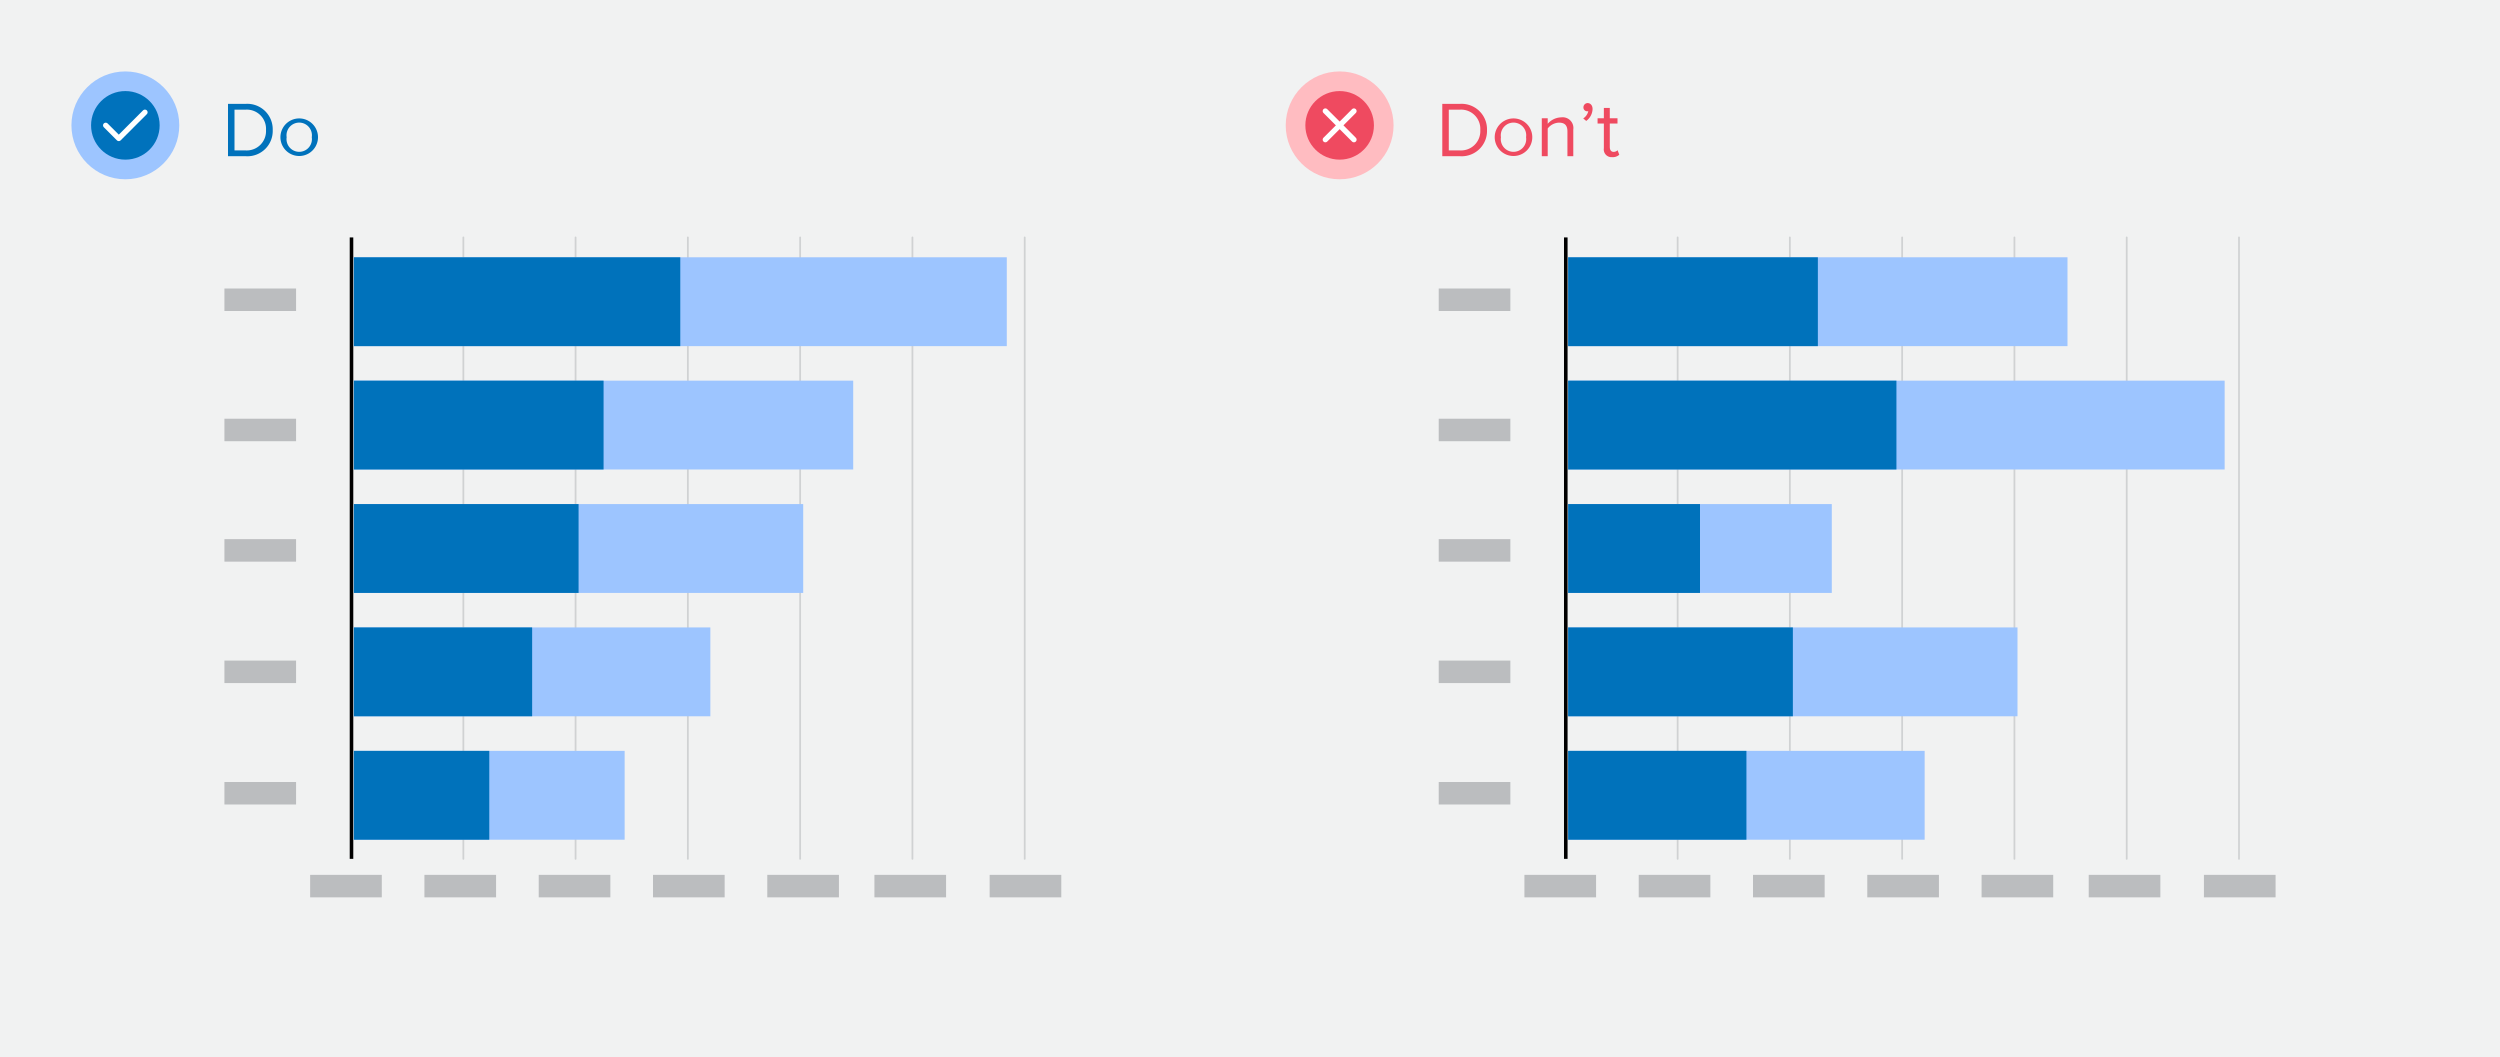 <svg xmlns="http://www.w3.org/2000/svg" width="350" height="148" viewBox="0 0 350 148"><rect width="350" height="148" fill="#f1f2f2"/><line x1="49.21" y1="33.24" x2="49.21" y2="120.24" fill="none" stroke="#000" stroke-miterlimit="10" stroke-width="0.5"/><line x1="64.87" y1="33.24" x2="64.87" y2="120.24" fill="none" stroke="#d0d2d3" stroke-linecap="round" stroke-linejoin="round" stroke-width="0.25"/><line x1="80.58" y1="33.24" x2="80.58" y2="120.24" fill="none" stroke="#d0d2d3" stroke-linecap="round" stroke-linejoin="round" stroke-width="0.25"/><line x1="96.3" y1="33.24" x2="96.3" y2="120.24" fill="none" stroke="#d0d2d3" stroke-linecap="round" stroke-linejoin="round" stroke-width="0.25"/><line x1="112.02" y1="33.24" x2="112.02" y2="120.24" fill="none" stroke="#d0d2d3" stroke-linecap="round" stroke-linejoin="round" stroke-width="0.25"/><line x1="127.74" y1="33.24" x2="127.74" y2="120.24" fill="none" stroke="#d0d2d3" stroke-linecap="round" stroke-linejoin="round" stroke-width="0.25"/><line x1="143.46" y1="33.24" x2="143.46" y2="120.24" fill="none" stroke="#d0d2d3" stroke-linecap="round" stroke-linejoin="round" stroke-width="0.25"/><rect x="49.54" y="36.02" width="91.41" height="12.44" fill="#9dc5ff"/><rect x="49.54" y="53.29" width="69.91" height="12.44" fill="#9dc5ff"/><rect x="49.54" y="70.57" width="62.91" height="12.44" fill="#9dc5ff"/><rect x="49.54" y="87.84" width="49.91" height="12.44" fill="#9dc5ff"/><rect x="49.54" y="105.12" width="37.91" height="12.44" fill="#9dc5ff"/><rect x="49.54" y="36.02" width="45.7" height="12.44" fill="#0072bb"/><rect x="49.54" y="53.29" width="34.96" height="12.44" fill="#0072bb"/><rect x="49.54" y="70.57" width="31.46" height="12.44" fill="#0072bb"/><rect x="49.54" y="87.84" width="24.96" height="12.44" fill="#0072bb"/><rect x="49.54" y="105.12" width="18.96" height="12.44" fill="#0072bb"/><rect x="31.42" y="40.39" width="10.03" height="3.15" fill="#bbbdbf"/><rect x="31.42" y="58.62" width="10.03" height="3.15" fill="#bbbdbf"/><rect x="31.42" y="75.48" width="10.03" height="3.15" fill="#bbbdbf"/><rect x="31.42" y="92.48" width="10.03" height="3.15" fill="#bbbdbf"/><rect x="31.42" y="109.48" width="10.03" height="3.15" fill="#bbbdbf"/><rect x="59.42" y="122.48" width="10.03" height="3.15" fill="#bbbdbf"/><rect x="43.42" y="122.48" width="10.03" height="3.15" fill="#bbbdbf"/><rect x="91.42" y="122.48" width="10.03" height="3.15" fill="#bbbdbf"/><rect x="75.42" y="122.48" width="10.03" height="3.15" fill="#bbbdbf"/><rect x="122.42" y="122.48" width="10.03" height="3.15" fill="#bbbdbf"/><rect x="107.42" y="122.48" width="10.03" height="3.15" fill="#bbbdbf"/><rect x="138.55" y="122.48" width="10.03" height="3.15" fill="#bbbdbf"/><line x1="219.21" y1="33.24" x2="219.21" y2="120.24" fill="none" stroke="#000" stroke-miterlimit="10" stroke-width="0.5"/><line x1="234.87" y1="33.24" x2="234.87" y2="120.24" fill="none" stroke="#d0d2d3" stroke-linecap="round" stroke-linejoin="round" stroke-width="0.25"/><line x1="250.58" y1="33.24" x2="250.58" y2="120.24" fill="none" stroke="#d0d2d3" stroke-linecap="round" stroke-linejoin="round" stroke-width="0.25"/><line x1="266.3" y1="33.24" x2="266.3" y2="120.24" fill="none" stroke="#d0d2d3" stroke-linecap="round" stroke-linejoin="round" stroke-width="0.25"/><line x1="282.02" y1="33.24" x2="282.02" y2="120.24" fill="none" stroke="#d0d2d3" stroke-linecap="round" stroke-linejoin="round" stroke-width="0.25"/><line x1="297.74" y1="33.24" x2="297.74" y2="120.24" fill="none" stroke="#d0d2d3" stroke-linecap="round" stroke-linejoin="round" stroke-width="0.25"/><line x1="313.46" y1="33.24" x2="313.46" y2="120.24" fill="none" stroke="#d0d2d3" stroke-linecap="round" stroke-linejoin="round" stroke-width="0.25"/><rect x="219.54" y="36.02" width="69.91" height="12.44" fill="#9dc5ff"/><rect x="219.54" y="53.29" width="91.91" height="12.44" fill="#9dc5ff"/><rect x="219.54" y="70.57" width="36.91" height="12.44" fill="#9dc5ff"/><rect x="219.54" y="87.84" width="62.91" height="12.44" fill="#9dc5ff"/><rect x="219.54" y="105.12" width="49.91" height="12.44" fill="#9dc5ff"/><rect x="219.54" y="36.02" width="34.96" height="12.44" fill="#0072bb"/><rect x="219.54" y="53.29" width="45.96" height="12.44" fill="#0072bb"/><rect x="219.54" y="70.57" width="18.46" height="12.44" fill="#0072bb"/><rect x="219.54" y="87.84" width="31.46" height="12.44" fill="#0072bb"/><rect x="219.54" y="105.12" width="24.96" height="12.44" fill="#0072bb"/><rect x="201.42" y="40.39" width="10.03" height="3.15" fill="#bbbdbf"/><rect x="201.42" y="58.62" width="10.03" height="3.15" fill="#bbbdbf"/><rect x="201.42" y="75.48" width="10.03" height="3.15" fill="#bbbdbf"/><rect x="201.42" y="92.48" width="10.03" height="3.15" fill="#bbbdbf"/><rect x="201.42" y="109.48" width="10.03" height="3.15" fill="#bbbdbf"/><rect x="229.42" y="122.48" width="10.03" height="3.15" fill="#bbbdbf"/><rect x="213.42" y="122.48" width="10.03" height="3.15" fill="#bbbdbf"/><rect x="261.42" y="122.48" width="10.03" height="3.15" fill="#bbbdbf"/><rect x="245.42" y="122.48" width="10.03" height="3.15" fill="#bbbdbf"/><rect x="292.42" y="122.48" width="10.03" height="3.15" fill="#bbbdbf"/><rect x="277.42" y="122.48" width="10.03" height="3.15" fill="#bbbdbf"/><rect x="308.55" y="122.48" width="10.03" height="3.15" fill="#bbbdbf"/><path d="M31.92,21.87V14.54h2.5a3.56,3.56,0,0,1,3.76,3.67,3.54,3.54,0,0,1-3.76,3.66Zm5.32-3.66a2.69,2.69,0,0,0-2.82-2.86H32.83v5.71h1.59A2.7,2.7,0,0,0,37.24,18.21Z" fill="#0072bc"/><path d="M39.26,19.21a2.63,2.63,0,1,1,5.26,0,2.63,2.63,0,1,1-5.26,0Zm4.39,0a1.78,1.78,0,1,0-3.52,0,1.78,1.78,0,1,0,3.52,0Z" fill="#0072bc"/><circle cx="17.55" cy="17.55" r="7.55" fill="#9dc5ff"/><circle cx="17.55" cy="17.55" r="4.8" fill="#0072bc"/><polyline points="14.8 17.55 16.63 19.38 20.29 15.72" fill="none" stroke="#fff" stroke-linecap="round" stroke-linejoin="round" stroke-width="0.75"/><path d="M201.92,21.87V14.54h2.5a3.56,3.56,0,0,1,3.76,3.67,3.54,3.54,0,0,1-3.76,3.66Zm5.32-3.66a2.69,2.69,0,0,0-2.82-2.86h-1.59v5.71h1.59A2.7,2.7,0,0,0,207.24,18.21Z" fill="#ef4a60"/><path d="M209.26,19.21a2.63,2.63,0,1,1,5.26,0,2.63,2.63,0,1,1-5.26,0Zm4.39,0a1.78,1.78,0,1,0-3.52,0,1.78,1.78,0,1,0,3.52,0Z" fill="#ef4a60"/><path d="M219.44,21.87V18.4c0-.95-.48-1.23-1.19-1.23a2.06,2.06,0,0,0-1.57.82v3.88h-.83V16.56h.83v.77a2.58,2.58,0,0,1,1.9-.9,1.5,1.5,0,0,1,1.68,1.71v3.73Z" fill="#ef4a60"/><path d="M222.07,16.93l-.42-.35a1.65,1.65,0,0,0,.71-1l-.15,0a.53.53,0,0,1-.53-.56.6.6,0,0,1,.58-.59c.38,0,.7.3.7.84A2.14,2.14,0,0,1,222.07,16.93Z" fill="#ef4a60"/><path d="M224.54,20.76V17.29h-.88v-.73h.88V15.11h.83v1.45h1.08v.73h-1.08v3.29c0,.4.18.68.53.68a.75.75,0,0,0,.56-.23l.24.63a1.32,1.32,0,0,1-1,.34A1.08,1.08,0,0,1,224.54,20.76Z" fill="#ef4a60"/><circle cx="187.55" cy="17.55" r="7.55" fill="#ffbcc1"/><circle cx="187.55" cy="17.55" r="4.8" fill="#ef4a60"/><line x1="189.55" y1="15.55" x2="185.55" y2="19.55" fill="none" stroke="#fff" stroke-linecap="round" stroke-linejoin="round" stroke-width="0.75"/><line x1="189.55" y1="19.55" x2="185.55" y2="15.55" fill="none" stroke="#fff" stroke-linecap="round" stroke-linejoin="round" stroke-width="0.75"/></svg>